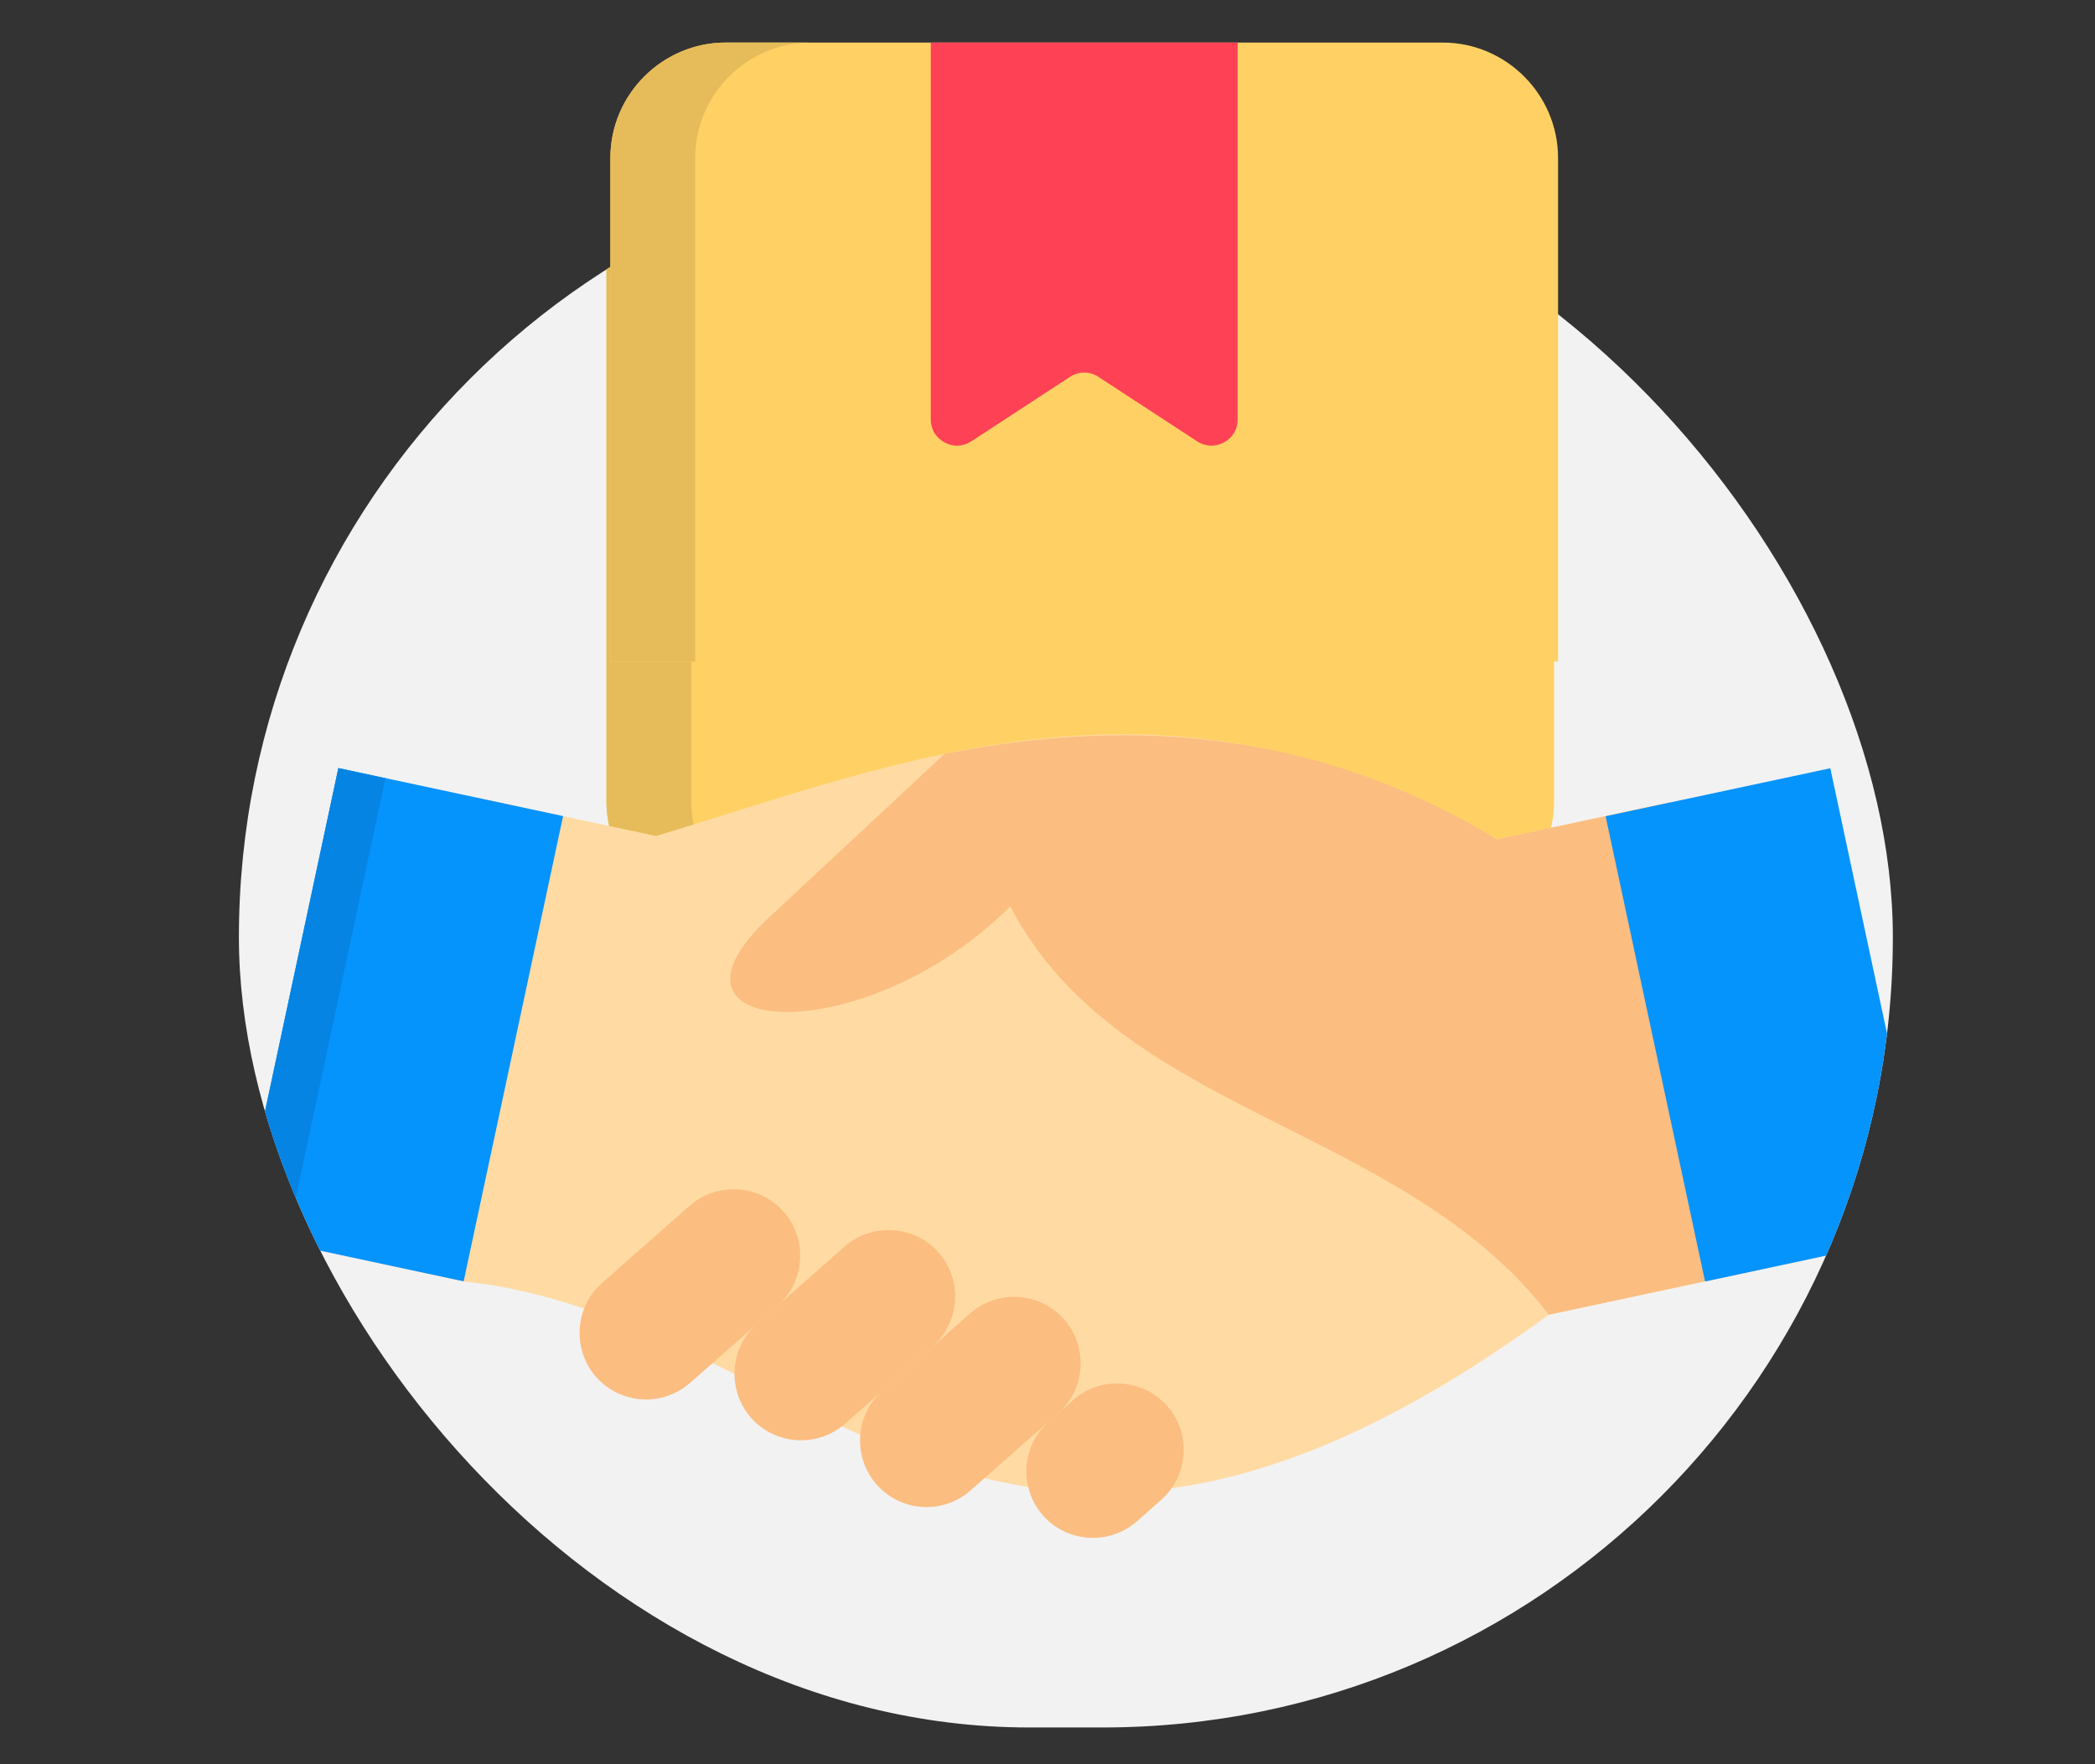 <svg width="57" height="48" viewBox="0 0 57 48" fill="none" xmlns="http://www.w3.org/2000/svg">
<rect x="0" y="0" width="57" height="48" fill="#333333" stroke="none"/>
<g clip-path="url(#clip0_54_5509)">
<rect x="6.5" y="4" width="45" height="43" rx="21.5" fill="#F2F2F2"/>
<g clip-path="url(#clip1_54_5509)">
<path fill-rule="evenodd" clip-rule="evenodd" d="M19.64 -0.842H39.143C40.87 -0.842 42.283 0.571 42.283 2.298V21.801C42.283 23.528 40.87 24.941 39.143 24.941H19.64C17.913 24.941 16.5 23.528 16.5 21.801V2.298C16.5 0.571 17.913 -0.842 19.64 -0.842Z" fill="#FFD164"/>
<path fill-rule="evenodd" clip-rule="evenodd" d="M25.218 -0.842H33.566V9.414C33.566 9.681 33.428 9.911 33.191 10.037C32.957 10.165 32.69 10.154 32.465 10.009L29.781 8.255C29.539 8.097 29.244 8.097 29.002 8.255L26.317 10.009C26.094 10.155 25.826 10.165 25.591 10.037C25.354 9.91 25.217 9.681 25.217 9.414V-0.842H25.218Z" fill="#FF4155"/>
<path fill-rule="evenodd" clip-rule="evenodd" d="M19.64 -0.842H21.947C20.22 -0.842 18.807 0.571 18.807 2.298V21.801C18.807 23.528 20.22 24.941 21.947 24.941H19.64C17.913 24.941 16.5 23.528 16.5 21.801V2.298C16.5 0.571 17.913 -0.842 19.64 -0.842Z" fill="#E6BC5A"/>
</g>
<g clip-path="url(#clip2_54_5509)">
<path fill-rule="evenodd" clip-rule="evenodd" d="M10.154 34.335L12.611 34.863C22.149 35.873 27.159 46.702 42.141 35.769L47.917 34.534L45.455 21.826L40.725 22.836C31.687 17.616 24.459 20.768 17.846 22.745L15.317 22.205L12.982 21.705L10.154 34.335Z" fill="#FFDAA2"/>
<path fill-rule="evenodd" clip-rule="evenodd" d="M45.456 21.826L40.727 22.836C36.73 20.414 31.915 19.27 25.701 20.511L20.944 24.945C17.374 28.246 23.494 28.64 27.486 24.66C30.476 30.372 38.111 30.549 42.143 35.769L47.919 34.534L45.456 21.826Z" fill="#FBBD80"/>
<path fill-rule="evenodd" clip-rule="evenodd" d="M18.776 37.625L21.16 35.522C21.906 34.865 21.98 33.714 21.32 32.968C20.661 32.221 19.512 32.148 18.763 32.807L16.38 34.908C15.633 35.568 15.562 36.717 16.219 37.465C16.879 38.211 18.03 38.283 18.776 37.625Z" fill="#FBBD80"/>
<path fill-rule="evenodd" clip-rule="evenodd" d="M22.991 38.736L25.374 36.635C26.121 35.975 26.195 34.826 25.535 34.078C24.876 33.331 23.727 33.26 22.978 33.917L20.595 36.02C19.848 36.677 19.777 37.828 20.434 38.574C21.093 39.322 22.244 39.395 22.991 38.736Z" fill="#FBBD80"/>
<path fill-rule="evenodd" clip-rule="evenodd" d="M26.406 40.552L28.789 38.45C29.536 37.794 29.61 36.642 28.95 35.896C28.293 35.148 27.142 35.076 26.396 35.735L24.012 37.837C23.264 38.493 23.192 39.645 23.852 40.391C24.508 41.14 25.659 41.212 26.406 40.552Z" fill="#FBBD80"/>
<path fill-rule="evenodd" clip-rule="evenodd" d="M29.198 38.092L28.538 38.675C27.79 39.334 27.718 40.483 28.375 41.229C29.035 41.977 30.186 42.049 30.932 41.392L31.595 40.806C32.341 40.149 32.415 38.997 31.755 38.252C31.094 37.506 29.946 37.432 29.198 38.092Z" fill="#FBBD80"/>
<path fill-rule="evenodd" clip-rule="evenodd" d="M6.502 33.555L9.207 20.897L15.32 22.204L12.615 34.862L6.502 33.555Z" fill="#0593FC"/>
<path fill-rule="evenodd" clip-rule="evenodd" d="M43.685 22.208L49.798 20.902L52.504 33.56L46.391 34.866L43.685 22.208Z" fill="#0593FC"/>
<path fill-rule="evenodd" clip-rule="evenodd" d="M9.205 20.898L10.486 21.174L7.781 33.829L6.5 33.556L9.205 20.898Z" fill="#0584E3"/>
</g>
</g>
<g clip-path="url(#clip3_54_5509)">
<path fill-rule="evenodd" clip-rule="evenodd" d="M19.747 1.158H39.251C40.977 1.158 42.391 2.571 42.391 4.298V23.801C42.391 25.528 40.977 26.941 39.251 26.941H19.747C18.021 26.941 16.607 25.528 16.607 23.801V4.298C16.607 2.571 18.021 1.158 19.747 1.158Z" fill="#FFD164"/>
<path fill-rule="evenodd" clip-rule="evenodd" d="M25.325 1.158H33.673V11.414C33.673 11.681 33.536 11.911 33.299 12.037C33.064 12.165 32.797 12.154 32.573 12.009L29.888 10.255C29.647 10.097 29.351 10.097 29.109 10.255L26.425 12.009C26.201 12.155 25.933 12.165 25.699 12.037C25.462 11.91 25.324 11.681 25.324 11.414V1.158H25.325Z" fill="#FF4155"/>
<path fill-rule="evenodd" clip-rule="evenodd" d="M19.747 1.158H22.055C20.328 1.158 18.915 2.571 18.915 4.298V23.801C18.915 25.528 20.328 26.941 22.055 26.941H19.747C18.021 26.941 16.607 25.528 16.607 23.801V4.298C16.607 2.571 18.021 1.158 19.747 1.158Z" fill="#E6BC5A"/>
</g>
<defs>
<clipPath id="clip0_54_5509">
<rect x="6.5" y="4" width="45" height="43" rx="21.5" fill="white"/>
</clipPath>
<clipPath id="clip1_54_5509">
<rect width="25.783" height="25.783" fill="white" transform="translate(16.5 -0.842)"/>
</clipPath>
<clipPath id="clip2_54_5509">
<rect width="46" height="46" fill="white" transform="translate(6.5 -2)"/>
</clipPath>
<clipPath id="clip3_54_5509">
<rect width="26" height="17" fill="white" transform="translate(16.5 1)"/>
</clipPath>
</defs>
</svg>
